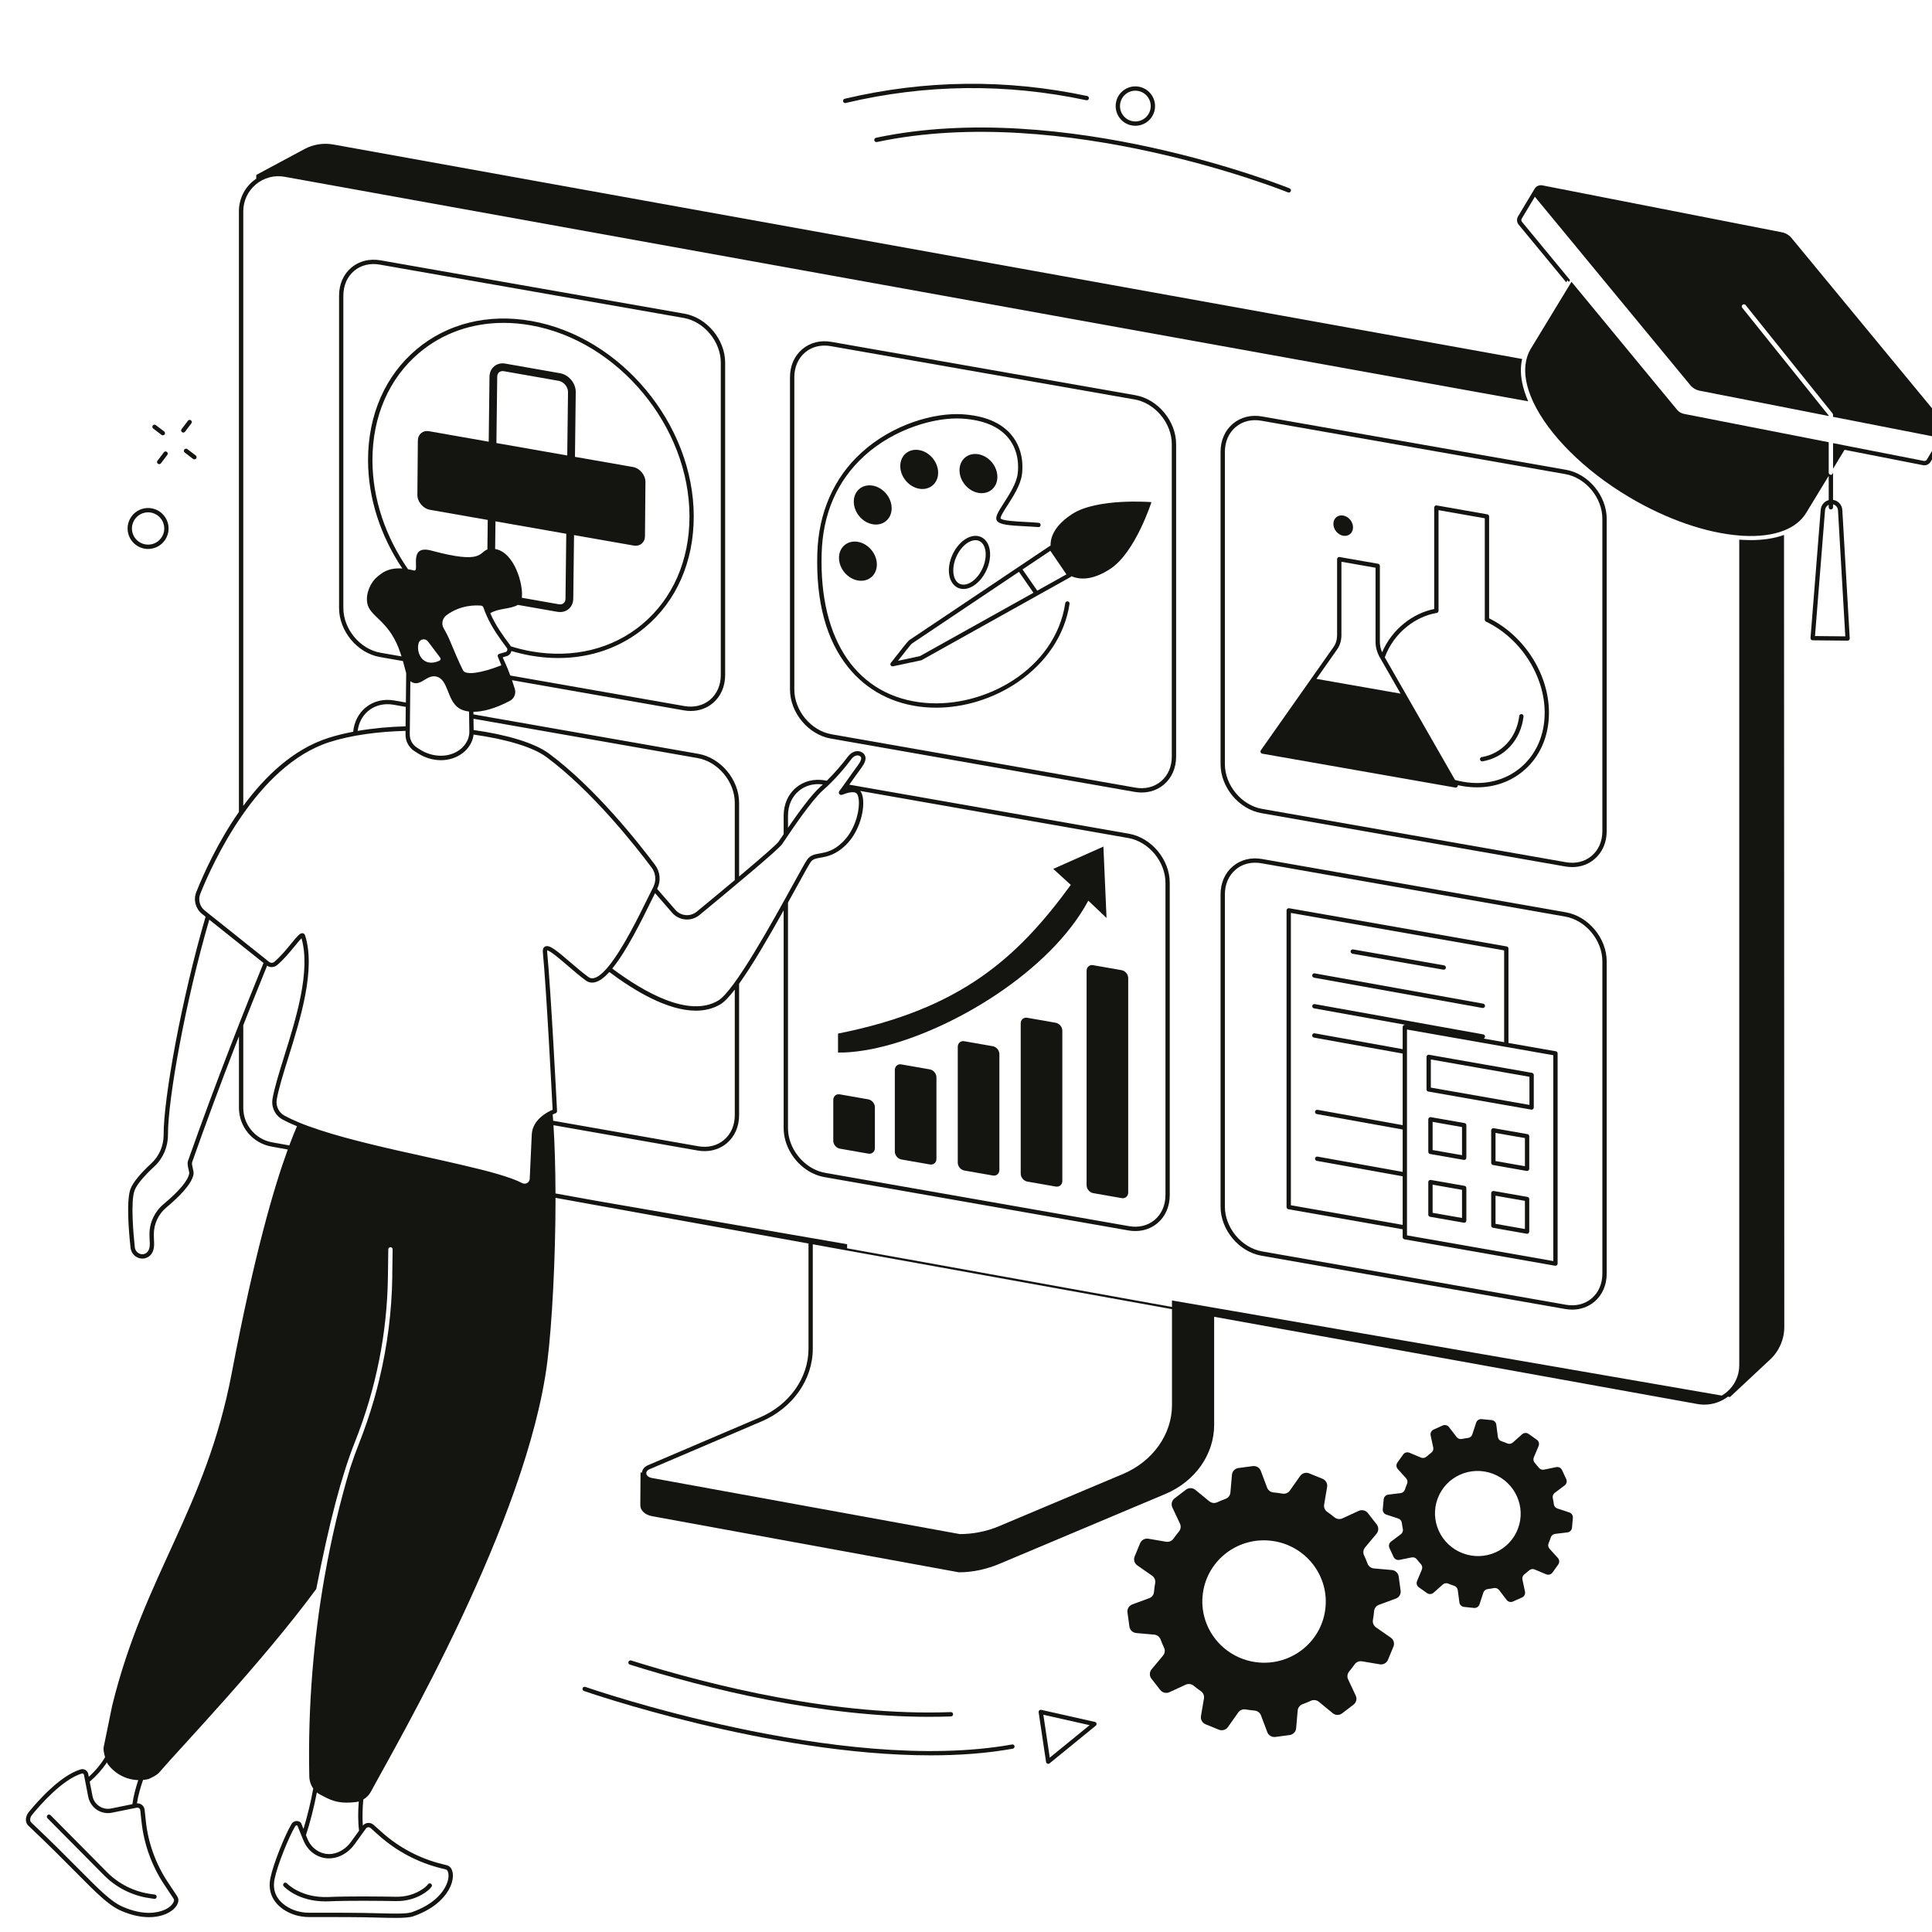 <?xml version="1.0" encoding="UTF-8"?>
<svg id="Camada_1" data-name="Camada 1" xmlns="http://www.w3.org/2000/svg" viewBox="0 0 500 500">
  <defs>
    <style>
      .cls-1 {
        fill: #141411;
        stroke-width: 0px;
      }
    </style>
  </defs>
  <path class="cls-1" d="M379.03,306.9l-8.73-1.53c-.17-.03-.33.02-.46.12-.05.04-.09.09-.12.14-.05.09-.08.19-.08.29v8.43c0,.27.2.5.46.55l8.73,1.53s.07.01.1.01c.13,0,.26-.05.36-.13.13-.11.2-.27.2-.43v-8.42s0-.05-.01-.07c-.02-.25-.2-.44-.45-.49ZM378.37,315.21l-7.61-1.33v-7.29l7.61,1.34v7.28Z"/>
  <path class="cls-1" d="M47.7,116.34c-.19.25-.14.6.11.78l2.16,1.65c.1.08.22.11.34.11.17,0,.34-.08.45-.22.19-.25.14-.6-.11-.78l-2.16-1.65c-.25-.19-.6-.14-.78.11Z"/>
  <path class="cls-1" d="M406.13,391.41l-3.07-1.01c-.5-.16-.86-.6-.93-1.11-.06-.53-.16-1.06-.27-1.59-.11-.51.09-1.03.5-1.34l2.57-1.94c.5-.38.67-1.05.41-1.63l-1.08-2.33c-.27-.58-.89-.9-1.52-.77l-3.15.65c-.51.1-1.04-.09-1.35-.51-.33-.42-.68-.84-1.04-1.24-.36-.39-.45-.94-.25-1.42l1.24-2.95c.24-.58.05-1.26-.47-1.62l-2.11-1.5c-.51-.37-1.22-.33-1.69.09l-2.4,2.13c-.38.34-.94.44-1.42.24-.5-.22-1.02-.41-1.53-.58-.5-.16-.85-.6-.92-1.11l-.41-3.18c-.08-.62-.59-1.11-1.22-1.17l-2.57-.25c-.64-.06-1.22.32-1.42.91l-1,3.05c-.16.49-.59.85-1.1.91-.54.07-1.08.15-1.62.26-.5.11-1.03-.09-1.34-.51l-1.97-2.55c-.38-.51-1.07-.68-1.64-.42l-2.35,1.06c-.57.26-.89.88-.76,1.5l.67,3.13c.11.51-.08,1.03-.5,1.35-.43.32-.84.66-1.24,1.02-.39.35-.95.44-1.43.24l-2.98-1.25c-.59-.25-1.26-.06-1.63.45l-1.49,2.09c-.37.51-.33,1.21.1,1.68l2.15,2.39c.35.39.45.94.25,1.42-.21.5-.4,1.01-.57,1.52-.16.49-.6.84-1.11.9l-3.2.39c-.63.08-1.11.58-1.17,1.21l-.24,2.55c-.06.63.33,1.22.93,1.41l3.07,1.01c.5.17.86.59.93,1.11.07.53.16,1.07.27,1.6.11.51-.09,1.03-.5,1.34l-2.57,1.93c-.5.38-.67,1.06-.41,1.63l1.08,2.34c.27.57.9.89,1.52.76l3.15-.64c.51-.11,1.04.09,1.36.5.32.43.67.84,1.04,1.24.35.39.44.95.24,1.42l-1.24,2.96c-.24.58-.05,1.25.47,1.62l2.11,1.49c.52.37,1.22.33,1.69-.09l2.4-2.13c.38-.34.94-.44,1.42-.23.51.21,1.02.4,1.54.57.49.17.84.6.91,1.11l.42,3.18c.08.62.58,1.11,1.22,1.17l2.57.26c.63.06,1.22-.32,1.41-.92l1-3.05c.16-.49.6-.84,1.11-.91.54-.06,1.07-.15,1.6-.26.51-.1,1.04.09,1.36.51l1.96,2.56c.38.5,1.07.67,1.64.41l2.35-1.05c.58-.26.89-.89.76-1.51l-.67-3.13c-.11-.51.09-1.03.5-1.34.43-.33.84-.67,1.25-1.03.39-.35.94-.44,1.43-.23l2.97,1.25c.59.24,1.27.05,1.63-.46l1.5-2.09c.36-.51.32-1.21-.1-1.68l-2.16-2.39c-.35-.39-.45-.94-.25-1.41.21-.51.4-1.01.57-1.53.16-.49.6-.83,1.11-.9l3.2-.39c.63-.08,1.12-.58,1.18-1.21l.23-2.55c.06-.63-.32-1.21-.93-1.41ZM392.84,395.63c-2.15,5.68-8.54,8.53-14.27,6.36-5.74-2.17-8.64-8.54-6.49-14.22,2.15-5.69,8.54-8.53,14.28-6.36,5.73,2.17,8.64,8.53,6.48,14.22Z"/>
  <path class="cls-1" d="M379.03,290.65l-8.73-1.53c-.17-.03-.33.02-.46.12-.13.11-.2.27-.2.43v8.43c0,.27.2.5.46.55l8.73,1.53s.07.01.1.01c.13,0,.26-.05.36-.13.13-.11.2-.27.2-.43v-8.42c0-.28-.19-.51-.46-.56ZM378.37,293.95v5.01l-7.61-1.33v-7.29l7.61,1.34v2.27Z"/>
  <path class="cls-1" d="M453.07,139.78c-.6,0-1.21-.02-1.83-.05-.19-.01-.37-.02-.56-.03-.19-.01-.37-.02-.56-.04v213.66c0,2.69-1.18,5.23-3.25,6.96-.4.34-.83.64-1.28.89h-.01l-131.37-22.73-9.78-1.69-.56-.1-.56-.1v1.69l-84.08-15.18v-1.06l-8.88-1.54-.56-.09-.56-.1-54.55-9.44-.55-.1-.3-.05-10.07-1.82c-.02-6.21-.18-12.26-.52-17.66,0,0,0,0,0,0l37.3,6.55c.61.11,1.22.16,1.81.16,2.15,0,4.14-.7,5.73-2.03,2.06-1.73,3.2-4.32,3.2-7.28v-34.01c3.34-4.67,7.45-11.69,11.53-18.99v56.35c0,4.47,2.65,8.78,6.42,11.1.18.11.37.22.56.32.18.1.37.19.56.28.95.46,1.96.8,3,.98l5.88,1.03,72.77,12.77c.61.11,1.22.16,1.81.16,2.15,0,4.14-.69,5.73-2.03,2.06-1.73,3.19-4.31,3.19-7.27v-80.83c0-5.98-4.73-11.66-10.54-12.69l-72.39-12.7c.13-.18.25-.35.38-.54.9-1.26,1.82-2.57,2.78-3.87.82-1.12,1.15-2.02,1.01-2.76-.09-.48-.37-.87-.84-1.16-1.15-.73-2.67-.3-3.68,1.05-1.28,1.69-3.18,4.01-5.47,6.26l-.43-.08c-2.84-.5-5.52.17-7.54,1.87-2.07,1.73-3.2,4.32-3.2,7.28v4.75s0,0,0,0c-.28.42-.54.8-.75,1.11-.26.38-.46.68-.6.89-.43.62-4.08,3.83-10.18,8.96v-19.06c0-5.97-4.73-11.66-10.55-12.68l-58.21-10.21v.94s0-1.61,0-1.61c2.32,0,5.46-.73,9.43-2.83,1.12-.6,1.66-1.9,1.28-3.11-.22-.68-.46-1.45-.73-2.24l44.44,7.8c.61.11,1.22.17,1.81.17,2.15,0,4.14-.7,5.73-2.03,2.06-1.74,3.19-4.32,3.19-7.28v-80.83c0-5.97-4.73-11.66-10.54-12.68l-78.64-13.81c-2.84-.49-5.52.17-7.55,1.87-2.06,1.73-3.19,4.32-3.19,7.28v80.83c0,5.97,4.73,11.66,10.54,12.68l5.99,1.05c.34,1.22.58,2.27.84,3.12l-.08,7.61-2.94-.52c-2.84-.5-5.52.16-7.54,1.87-1.81,1.52-2.91,3.7-3.15,6.21,0,0,0,0,0,0-2.27.43-4.46.97-6.48,1.62-9.06,2.91-16.37,9.95-21.97,17.57,0,0,0,0,0,0V54.68c0-2.69,1.19-5.23,3.26-6.96,2.06-1.73,4.77-2.45,7.43-1.97l321.85,58.11c-.09-.2-.18-.41-.26-.61-.08-.2-.16-.41-.24-.61-.34-.88-.62-1.77-.84-2.64-.66-2.6-.73-4.98-.23-7.1L86.28,37.4c-2.55-.46-5.18-.05-7.47,1.17l-12.48,6.7-.02.97c-.28.19-.56.4-.82.62-2.33,1.94-3.66,4.79-3.66,7.82v155.45s0,0,0,0c-5.42,7.78-9.1,15.91-11.04,20.76-.79,1.98-.18,4.28,1.48,5.61l.94.75c-6.17,20.98-10.91,47.12-10.86,56.44.01,2.81-1.14,5.49-3.16,7.36-2.95,2.73-4.76,4.96-5.4,6.61-1.12,2.93-.49,10.82,0,15.25.12,1.09.77,2.03,1.76,2.51.41.2.86.3,1.3.3.52,0,1.05-.14,1.51-.43,1.1-.68,1.61-1.94,1.52-3.74-.03-.76-.07-1.49-.07-2.16.01-2.67,1.2-5.19,3.26-6.91,2.98-2.49,6.62-6,7.02-8.62.06-.4-.05-.9-.19-1.47-.13-.57-.29-1.27-.18-1.6,7.37-20.93,15.17-40.5,19.41-50.87.8.53,1.86.47,2.6-.16,1.75-1.49,3.32-3.4,4.58-4.94.62-.76,1.3-1.6,1.72-1.99,2.43,8.45-1.4,20.73-4.5,30.62-1.34,4.32-2.5,8.04-3,10.92-.37,2.14.66,4.29,2.56,5.33,1.11.61,2.38,1.2,3.76,1.77-.58,1.36-1.25,2.99-1.98,4.96,0,0,0,0,0,0l-4.45-.8c-4.32-.78-7.46-4.54-7.46-8.93v-21.36c-.37.94-.74,1.89-1.12,2.86v18.49c0,4.93,3.53,9.15,8.38,10.03l4.26.77c-3.52,9.63-8.57,26.71-14.51,57.88-6.74,35.39-22.63,52.17-30.94,86.06l-2.19,10.68c-.14.71.09,1.75.36,2.63-1.01,1.75-2.48,3.52-4.22,5.09l-.14-.72c-.09-.43-.35-.81-.73-1.04-.38-.23-.84-.28-1.27-.15-5.29,1.62-11.15,8.29-13.43,11.09-.8.98-1.05,2.54-.08,3.46,5.12,4.83,9.02,8.77,12.16,11.93,5.54,5.59,8.59,8.67,11.77,10.07,2.91,1.28,5.35,1.69,7.29,1.69s3.34-.4,4.25-.77c1.55-.64,2.73-1.65,3.16-2.72l.08-.2c.22-.56.16-1.2-.18-1.71l-2.44-3.68c-3.12-4.7-5.09-10.16-5.68-15.79l-.31-2.9c-.05-.53-.33-1.02-.76-1.33-.35-.26-.79-.39-1.23-.35.31-2.08.94-4.22,1.58-6.06.48-.04.95-.12,1.42-.23,0,0,2.05-.86,2.77-1.71,4.99-5.88,26.54-28.33,40.63-47.47,3.47-17.67,6.53-29.27,9.99-38,5.48-13.8,8.36-28.17,8.56-42.7l.1-7.22c0-.3.28-.55.56-.55.31.01.56.26.56.57l-.09,6.27v.94c-.14,8.9-1.26,17.74-3.36,26.43-.01.05-.02.1-.03.15-.42,1.77-.89,3.54-1.4,5.3,0,.03-.02.07-.04.12-1.09,3.73-2.36,7.43-3.81,11.1-.77,1.93-1.51,4-2.25,6.25-2.55,8.5-4.86,18.04-6.68,28.42-2.71,15.46-4.3,32.79-3.91,51.34.02,1.17.38,2.29,1.03,3.2-.6,3.39-1.59,7.4-2.53,10.46l-.61-1.48c-.03-.09-.1-.18-.18-.24-.37-.27-.83-.38-1.27-.29-.44.09-.81.35-1.04.74-1.74,2.95-4.7,10.25-5.46,13.97-.68,3.36.49,6.17,3.39,8.15,1.87,1.27,4.15,1.95,6.59,1.96,2.27,0,6.18.01,9.98.01,2.96,0,5.57.07,7.87.13,1.77.05,3.3.08,4.61.08,2.08,0,3.59-.09,4.54-.42,6.22-2.16,8.62-5.63,9.51-7.51.75-1.59.94-3.21.53-4.33l-.08-.21c-.22-.59-.71-1.03-1.32-1.17l-1.12-.28c-5.74-1.4-11.12-4.22-15.55-8.16l-2.27-2.02c-.41-.36-.95-.53-1.49-.47-.5.05-.96.3-1.27.68-.16-2.13-.08-4.5.12-6.75.83-.48,1.52-1.19,1.99-2.06,6.31-11.82,40.51-70.03,45.66-111.4,1.18-9.51,2.1-26.33,2.1-42.28v.03l65.47,11.82v27.22c0,7.55-4.94,14.54-12.6,17.8l-28.98,12.37c-.89.39-1.45,1.08-1.51,1.87-.23.03-.36.02-.38-.02l-.06,8.39c-.01,1.56,1.3,2.62,3.12,2.95l79.33,14.51c3.62,0,7.2-.81,10.49-2.19l42.96-18.09c7.73-3.26,12.61-10.25,12.61-17.88v-27.97l125.02,22.57c.61.11,1.22.17,1.83.17,2.19,0,4.34-.72,6.12-2.07l.53.09,10.4-9.71c2.33-2.18,3.65-5.23,3.65-8.42l-.07-204.97c-2.47.9-5.38,1.34-8.62,1.34ZM36.31,468.51l.31,2.9c.61,5.8,2.64,11.44,5.86,16.29l2.44,3.68c.13.2.16.45.07.67l-.08.2c-.24.61-1.04,1.49-2.55,2.1-1.66.68-5.26,1.47-10.66-.91-2.98-1.31-5.98-4.34-11.43-9.83-3.14-3.17-7.05-7.11-12.19-11.96-.47-.44-.28-1.36.19-1.94,2.21-2.71,7.9-9.19,12.89-10.72.05-.01.09-.02.14-.02.08,0,.16.02.23.06.1.07.17.17.2.29l.26,1.35.12.63.12.61.6,3.09c.08.39.19.77.36,1.12.15.37.36.72.61,1.04h.01c.34.48.76.87,1.25,1.2.59.39,1.23.66,1.9.78h0c.39.08.8.11,1.2.09.26-.01.52-.05.79-.1l5.18-1.05.57-.11.57-.12.12-.02c.21-.04.43.01.6.13.18.13.29.33.31.55ZM34.26,466.92l-5.52,1.12c-1.07.21-2.15,0-3.06-.61-.92-.61-1.54-1.55-1.75-2.65l-.71-3.68c1.77-1.52,3.31-3.26,4.45-5.01.08.2.13.32.13.32,1.89,2.65,4.86,4.2,7.99,4.28-.64,1.91-1.25,4.1-1.53,6.23ZM95.28,472.89c.23-.02.45.05.63.2l2.26,2.02c4.58,4.05,10.12,6.96,16.04,8.41l1.11.27c.25.06.45.24.54.48l.08.21c.24.66.24,1.91-.5,3.47-.8,1.71-3.03,4.89-8.85,6.92-1.36.47-4.47.39-8.76.28-2.31-.06-4.93-.12-7.9-.13-3.8,0-7.71-.01-9.98-.01-2.21-.01-4.28-.62-5.96-1.77-2.54-1.72-3.52-4.08-2.92-6.99.72-3.56,3.66-10.81,5.33-13.63.08-.14.2-.19.29-.21.03-.01.06-.01.09-.01.06,0,.12.01.18.04l1.03,2.53.32.79.26.63s.03.08.06.12c1.3,3.06,4.37,4.84,7.51,4.36.2-.03.4-.07.6-.11,1.95-.45,3.73-1.68,5.02-3.46l1.44-1.99.44-.61.44-.61.62-.86c.14-.19.35-.31.58-.34ZM92.93,473.77l-2.08,2.88c-1.13,1.56-2.68,2.63-4.36,3.02-.18.04-.35.07-.52.1-2.63.4-5.3-1.2-6.36-3.8l-.43-1.04c1-2.99,2.11-7.29,2.82-11.05.27.22.57.41.89.58,2.48,1.27,4.28,2.47,9.12,1.92.29-.03.57-.09.84-.17-.2,2.55-.24,5.23.08,7.56ZM71.62,284.56c.49-2.81,1.64-6.5,2.97-10.77,3.19-10.21,7.16-22.91,4.37-31.7-.14-.44-.46-.54-.6-.57-.05,0-.1,0-.15,0-.62,0-1.25.73-2.78,2.6-1.23,1.5-2.76,3.38-4.43,4.8-.39.33-.94.34-1.33.03l-.12-.09-.45-.36-.46-.37-14.13-11.27-.48-.38-.47-.38-.59-.47c-1.28-1.02-1.75-2.79-1.14-4.31,3.07-7.68,14.54-33.19,33.43-39.26,5.66-1.81,12.6-2.73,19.69-2.91v.92c-.03,1.76.85,3.39,2.33,4.34l.79.5c1.9,1.22,4.01,1.83,6.05,1.83s4.08-.64,5.68-1.9c.1-.07,2.44-1.77,2.76-4.73,8.29,1.15,15.32,3.2,18.83,5.8,11.79,8.72,22.98,22.91,27.24,28.61,1.01,1.34,1.23,3.07.63,4.61-.06.15-.12.29-.19.43-.02.04-.04.08-.06.13-.09.17-.18.36-.28.55-.31.62-.64,1.3-1,2.02-2.48,5.04-6.52,13.25-10.17,17.74-.12.16-.25.31-.37.45-.13.15-.26.3-.39.44-1.08,1.2-2.12,2-3.05,2.23-.56.14-1.05.05-1.49-.28-1.49-1.09-3.09-2.46-4.63-3.78-3.68-3.16-5.5-4.66-6.58-4.09-.45.23-.64.74-.56,1.51.87,8.78,2.34,37.01,2.53,40.73-.02.01-.05.02-.07.03-1.35.58-5.13,2.53-5.33,6.37l-.53,11.51c-.05.46-.3.84-.7,1.06-.39.21-.84.21-1.24.01-3.03-1.58-8.69-3.1-15.65-4.71-2.86-.67-5.95-1.36-9.16-2.07-2.26-.5-4.57-1.01-6.88-1.53-9.65-2.19-19.41-4.61-26.17-7.42-1.35-.56-2.58-1.14-3.67-1.73-1.48-.82-2.29-2.49-2-4.16ZM48.66,300.42c-.23.63-.04,1.44.14,2.22.09.39.2.86.17,1.05-.27,1.77-2.62,4.59-6.63,7.93-2.31,1.93-3.65,4.76-3.66,7.77,0,.69.04,1.44.08,2.22.06,1.36-.27,2.28-1.01,2.73-.52.33-1.15.35-1.72.07-.64-.31-1.06-.91-1.14-1.61-.37-3.5-1.13-11.92-.05-14.74.56-1.47,2.33-3.61,5.11-6.19,2.25-2.08,3.53-5.06,3.52-8.19-.05-9.17,4.6-34.86,10.69-55.67l14.04,11.2c-4.2,10.3-12.09,30.06-19.54,51.21ZM132.38,167.85s0,.02,0,.03c0-.01,0-.02,0-.03ZM132.19,167.27c-.04-.08-.07-.16-.12-.23l-.46-.62c-1.37-1.86-3.35-4.51-4.73-7.72,2.03-1.3,5.44-1.07,7.12-2.16l10.26,1.8c.24.04.47.06.7.06.82,0,1.57-.26,2.18-.76.77-.64,1.2-1.59,1.22-2.68l.2-16.48,15.44,2.71c1.62.29,2.9-.78,2.92-2.42l.12-14.03c.02-1.79-1.46-3.57-3.23-3.88l-15.01-2.63.2-16.75c.03-2.3-1.79-4.49-4.06-4.89l-14.17-2.49c-1.08-.19-2.1.06-2.87.7-.77.64-1.2,1.59-1.22,2.68l-.2,16.83-15.42-2.71c-1.62-.29-2.9.78-2.92,2.42l-.12,14.03c-.02,1.79,1.46,3.57,3.23,3.88l14.98,2.63-.09,7.63c-2.25.82-1.2,3.89-14.47.31-6.27-1.69-2.88,5.54-4.52,5.14-.55-.14-1.06-.24-1.55-.32,0,0,0,0,0,0-5.75-8.28-9.21-18.16-9.21-28.24,0-11.35,4.32-21.23,12.16-27.82,6.03-5.06,13.59-7.7,21.79-7.7,2.28,0,4.62.21,6.98.62,22.67,3.98,41.12,26.18,41.12,49.49,0,11.35-4.32,21.23-12.16,27.82-7.71,6.47-17.92,8.98-28.77,7.08-1.8-.32-3.57-.76-5.31-1.3ZM146.55,138.13l-.2,16.81c0,.49-.18.91-.49,1.17-.31.26-.76.36-1.25.27l-9.56-1.68h0c.44-3.53-1.98-11.82-6.91-12.62h0l.09-7.16,18.33,3.22ZM128.47,114.66l.21-17.15h0c0-.49.18-.91.49-1.17.24-.2.55-.3.91-.3.11,0,.23.01.34.03l14.17,2.49c1.3.23,2.42,1.58,2.41,2.89l-.2,16.43-18.33-3.22ZM134.98,155.08s0,.02,0,.02c0,0,0-.02,0-.02ZM134.88,155.46c-.05.13-.11.26-.18.37.07-.11.13-.24.18-.37ZM134.62,155.96c-.05.06-.09.12-.15.18.05-.06.1-.12.15-.18ZM134.33,156.28s-.09.08-.14.11c.05-.04.1-.07.14-.11ZM129.2,169.22c-.16.04-.28.15-.35.29-.07.15-.07.31,0,.46l.86,2.11s.01.06,0,.08c-.01.02-.02.04-.05.05-5.22,2.05-9.16,2.57-9.82,1.29-1-1.94-2.53-5.56-3.35-7.56-.47-1.13-1.03-2.25-1.65-3.3-.68-1.16-.36-2.64.73-3.44,3.62-2.66,7.48-2.6,8.96-2.46.27.02.49.21.58.46.26.79.56,1.55.9,2.28h0c1.43,3.18,3.36,5.77,4.72,7.61l.45.61c.17.24.17.56,0,.81-.06.08-.16.15-.27.21l-1.33.39-.37.11ZM113.92,170.2c.21.27.1.66-.21.8-4.27,1.92-6.12-2.06-5.36-4.59.31-1.06,1.73-1.29,2.4-.41l3.17,4.2ZM126.71,142.04s0,0,.01,0c0,0,0,0-.01,0ZM106.96,176.71c2.14.69,3.6-2.18,5.99-1.61,3.1.75,2.69,6.05,5.76,8.14.63.43,1.52.77,2.68.91l.07,4.63v.57s0,.12,0,.12c0,.16,0,.33-.03.48-.24,2.47-2.27,3.95-2.32,3.98-2.76,2.19-7.06,2.21-10.45.03l-.78-.5c-1.16-.75-1.84-2.01-1.83-3.39v-.96s.02-.57.02-.57v-.59l.13-11.67c.21.19.46.34.75.43ZM202.99,217.61c1.93-2.88,7.06-10.51,10.01-13.11,3.14-2.76,5.72-5.89,7.34-8.04.66-.88,1.54-1.19,2.19-.78.26.17.32.32.34.43.04.23,0,.78-.81,1.89-.97,1.31-1.89,2.62-2.79,3.89-.52.73-1.02,1.43-1.49,2.09-.09.13-.19.25-.27.36-.31.38-.6.75-.3,1.14.29.4.78.2.94.14,1.72-.68,3-.79,3.52-.29.38.35.61,1.27.62,2.45.02,2.88-1.27,7.27-4.16,10.1-2.4,2.36-4.38,2.71-5.97,2.99-1.23.21-2.39.42-3.22,1.53-.44.59-1.69,2.86-3.59,6.31-5.33,9.69-15.26,27.73-19.48,30.24-7.53,4.48-19.12-2.09-27.42-8.29,3.67-4.48,7.49-12.22,10.29-17.92.28-.56.54-1.1.79-1.6l4.4,5.06c1.84,2.11,4.97,2.37,7.12.59,9.23-7.61,20.42-16.96,21.33-18.29.15-.21.35-.51.61-.89ZM222.6,204.69l69.4,12.19c5.3.93,9.62,6.12,9.62,11.58v80.83c0,2.62-1,4.9-2.8,6.42-1.77,1.48-4.13,2.06-6.63,1.62l-72.96-12.8-5.68-1c-1.12-.2-2.2-.59-3.2-1.13-.19-.1-.38-.21-.56-.32-.19-.12-.38-.24-.56-.37-3.14-2.18-5.3-5.91-5.3-9.76v-58.36s0,0,0,0c.81-1.45,1.61-2.91,2.4-4.35,1.74-3.16,3.11-5.66,3.51-6.18.56-.76,1.34-.89,2.52-1.1,1.65-.29,3.91-.69,6.56-3.29,3.13-3.08,4.51-7.7,4.49-10.9,0-1.08-.19-2.52-.97-3.27-.17-.16-.37-.29-.59-.39.22.1.42.22.59.39.06.06.11.12.16.18ZM221.13,203.93s.06.02.09.02c-.03,0-.06-.02-.09-.02ZM219.23,204.1s0,0,0,0c-.07.02-.12.02-.19.04.17-.24.35-.49.52-.73-.16.22-.32.45-.47.67l.15.03ZM213.98,202.05c-.33.33-.67.65-1.02.97.35-.32.69-.65,1.02-.97ZM203.93,211.12c0-2.63.99-4.91,2.8-6.42,1.38-1.16,3.12-1.77,5.01-1.77.4,0,.81.04,1.22.09-.23.21-.46.43-.7.64-2.33,2.05-5.9,7.03-8.33,10.57,0,0,0,0,0,0v-3.1ZM203.35,215.08s-.02.02-.02.04c0-.01.02-.02.02-.04ZM190.16,227.76c.38-.32.75-.63,1.11-.93-.36.31-.73.62-1.11.93ZM180.54,196.19c5.3.93,9.62,6.13,9.62,11.58v20c-2.83,2.37-6.11,5.1-9.82,8.15-1.68,1.39-4.13,1.19-5.56-.46l-4.71-5.41c1.02-2.02.81-4.4-.54-6.21-4.29-5.73-15.57-20.03-27.48-28.84-3.71-2.74-10.96-4.89-19.47-6.07l-.04-2.92,58,10.18ZM103.92,169.88l-5.44-.95c-5.31-.93-9.62-6.13-9.62-11.58v-80.83c0-2.63.99-4.91,2.79-6.42,1.78-1.49,4.13-2.06,6.63-1.62l78.65,13.8c5.3.93,9.61,6.13,9.61,11.58v80.83c0,2.62-.99,4.9-2.79,6.42-1.77,1.48-4.13,2.06-6.63,1.62l-45.06-7.91s0,0,0,0c-.23-.63-.46-1.25-.72-1.87-.36-.86-.71-1.66-1.06-2.39v-.03s-.18-.42-.18-.42l1.14-.34s.05-.01.07-.02c.31-.14.57-.35.75-.6.15-.21.24-.43.29-.67,1.63.48,3.27.88,4.95,1.18,2.43.43,4.83.64,7.18.64,8.46,0,16.27-2.74,22.5-7.97,8.1-6.8,12.56-16.98,12.56-28.67,0-23.82-18.86-46.52-42.05-50.59-11.17-1.96-21.72.64-29.68,7.33-8.1,6.8-12.56,16.98-12.56,28.67,0,9.98,3.32,19.76,8.87,28.06-3.8-.27-5.4,1.27-6.49,2.15-1.56,1.25-3.05,4.16-2.59,6.8.61,3.47,5.29,4.36,8.13,11.66.48,1.23.82,2.33,1.09,3.33-.11-.38-.22-.78-.35-1.2ZM104.87,147.21c-.22-.03-.43-.05-.64-.07.21.02.42.04.64.07ZM95.27,184.01c1.77-1.48,4.12-2.06,6.62-1.62l3.12.55-.05,5.03c-4.25.12-8.46.51-12.4,1.19.27-2.08,1.2-3.88,2.71-5.15ZM143.79,288.1c.23-.08.39-.31.37-.56,0-.31-1.62-31.8-2.56-41.18-.02-.21,0-.34.01-.4.76.05,3.37,2.29,5.29,3.94,1.56,1.34,3.17,2.72,4.69,3.84.72.52,1.54.68,2.42.46,1.17-.29,2.41-1.24,3.69-2.64,6.51,4.89,15.08,10,22.39,10,2.27,0,4.42-.5,6.36-1.65,1.01-.6,2.27-1.94,3.71-3.81v32.5c0,2.63-1,4.91-2.8,6.42-1.77,1.49-4.13,2.07-6.63,1.63l-37.57-6.6c-.04-.55-.08-1.1-.12-1.63.44-.21.74-.32.75-.32ZM303.31,363.63c0,7.59-4.99,14.6-12.71,17.85l-32.11,13.52c-3.13,1.32-6.62,2.02-10.09,2.02l-79.59-14.5c-1.06-.16-1.5-.73-1.55-1.17-.03-.2.02-.4.15-.58.13-.21.37-.4.68-.53l28.98-12.37c8.07-3.44,13.28-10.83,13.28-18.83v-27.02l8.88,1.61,84.08,15.18v24.82Z"/>
  <path class="cls-1" d="M340.05,253.02l43.61,7.84s.07,0,.1,0c.27,0,.5-.19.55-.46.05-.3-.15-.6-.45-.65l-43.61-7.84c-.31-.06-.6.15-.65.45-.05.3.15.6.45.65Z"/>
  <path class="cls-1" d="M395.3,309.76l-4.91-.86-1.12-.2-2.7-.47c-.16-.03-.33.02-.45.12-.13.11-.2.26-.2.43v8.42c0,.27.19.51.46.55l2.89.51,1.12.2,4.72.83h.1c.13,0,.25-.04.36-.13.12-.1.2-.26.2-.43v-8.42c0-.27-.2-.5-.47-.55ZM394.65,318.07l-4.26-.75-1.12-.2-2.23-.39v-7.28l2.23.39,1.12.2,4.26.74v7.29Z"/>
  <path class="cls-1" d="M395.3,293.51l-4.91-.86-1.12-.2-2.7-.47c-.16-.03-.33.02-.45.12-.13.11-.2.26-.2.43v8.42c0,.27.19.51.46.55l2.89.51,1.12.2,4.72.83h.1c.13,0,.25-.04.36-.13.12-.1.2-.26.2-.43v-8.42c0-.27-.2-.5-.47-.55ZM394.65,301.82l-4.26-.75-1.12-.2-2.23-.39v-7.28l2.23.39,1.12.2,4.26.74v7.29Z"/>
  <path class="cls-1" d="M41.8,112.55c.1.08.22.11.34.11.17,0,.34-.08.45-.22.19-.25.14-.6-.11-.78l-2.16-1.65c-.25-.19-.6-.14-.78.11-.19.25-.14.6.11.78l2.16,1.65Z"/>
  <path class="cls-1" d="M389.27,276.38l-5.06-.88-14.38-2.53c-.16-.03-.33.02-.45.12-.13.11-.2.26-.2.43v8.42c0,.27.19.51.46.55l19.63,3.45,1.12.19,5.9,1.04s.06.01.09.01c.13,0,.26-.05.36-.13.13-.11.2-.26.2-.43v-8.42c0-.27-.19-.51-.46-.55l-6.09-1.07-1.12-.2ZM395.82,285.95l-5.43-.95-1.12-.2-18.97-3.33v-7.28l18.97,3.33,1.12.2,5.43.95v7.28Z"/>
  <path class="cls-1" d="M215.19,88.48c-2.83-.5-5.51.16-7.54,1.87-2.06,1.73-3.2,4.31-3.2,7.27v80.83c0,5.98,4.73,11.67,10.55,12.69l78.64,13.8c.62.11,1.22.16,1.82.16,2.15,0,4.13-.7,5.72-2.03,2.06-1.73,3.2-4.31,3.2-7.27v-80.84c0-5.97-4.73-11.66-10.55-12.68l-78.64-13.8ZM303.26,114.96v80.84c0,2.62-.99,4.9-2.8,6.41-1.77,1.49-4.12,2.07-6.63,1.63l-78.64-13.81c-5.3-.93-9.62-6.12-9.62-11.58v-80.83c0-2.62,1-4.9,2.8-6.42,1.38-1.16,3.12-1.76,5.01-1.76.53,0,1.07.04,1.62.14l78.64,13.8c5.31.94,9.62,6.13,9.62,11.58Z"/>
  <path class="cls-1" d="M361.98,407.99c-.12-.89-.86-1.59-1.77-1.67l-4.63-.41c-.75-.07-1.4-.55-1.66-1.25-.27-.72-.57-1.44-.9-2.14-.32-.67-.22-1.47.26-2.04l2.96-3.55c.59-.7.6-1.71.04-2.42l-2.28-2.93c-.56-.71-1.54-.95-2.37-.57l-4.21,1.94c-.68.31-1.48.21-2.06-.27-.6-.49-1.22-.95-1.87-1.4-.61-.43-.93-1.17-.8-1.91l.77-4.54c.15-.89-.34-1.77-1.19-2.12l-3.44-1.4c-.85-.35-1.82-.07-2.35.67l-2.66,3.77c-.43.61-1.17.93-1.91.8-.78-.13-1.56-.24-2.35-.31-.74-.06-1.38-.56-1.64-1.25l-1.62-4.32c-.32-.85-1.19-1.36-2.1-1.24l-3.68.49c-.91.12-1.61.84-1.69,1.74l-.4,4.6c-.06.74-.55,1.38-1.25,1.64-.73.27-1.46.57-2.17.89-.68.32-1.48.21-2.06-.27l-3.59-2.94c-.7-.58-1.71-.6-2.44-.05l-2.94,2.25c-.72.56-.96,1.53-.57,2.36l1.96,4.17c.32.68.22,1.47-.26,2.05-.49.59-.96,1.2-1.41,1.84-.43.61-1.18.92-1.92.8l-4.59-.78c-.9-.15-1.79.34-2.13,1.17l-1.41,3.41c-.35.84-.06,1.81.69,2.33l3.81,2.65c.61.42.93,1.16.81,1.9-.14.77-.24,1.54-.31,2.32-.06.74-.56,1.37-1.26,1.62l-4.35,1.6c-.85.32-1.38,1.18-1.25,2.08l.5,3.65c.12.9.86,1.59,1.77,1.68l4.63.41c.75.06,1.4.54,1.66,1.24.27.73.58,1.45.91,2.15.32.68.21,1.47-.27,2.04l-2.96,3.55c-.58.7-.6,1.7-.04,2.42l2.28,2.92c.56.72,1.54.96,2.37.58l4.21-1.94c.68-.31,1.48-.21,2.06.26.6.49,1.22.96,1.87,1.41.62.42.93,1.17.8,1.91l-.77,4.54c-.15.89.34,1.77,1.19,2.12l3.44,1.4c.85.35,1.82.06,2.35-.68l2.66-3.77c.43-.6,1.17-.92,1.91-.79.78.13,1.57.23,2.35.3.74.07,1.38.56,1.64,1.26l1.62,4.31c.32.85,1.19,1.37,2.1,1.25l3.68-.49c.91-.12,1.61-.85,1.69-1.75l.4-4.59c.07-.74.55-1.39,1.26-1.64.73-.27,1.45-.57,2.15-.89.68-.32,1.49-.21,2.07.26l3.59,2.95c.7.58,1.71.6,2.44.04l2.94-2.25c.72-.55.96-1.53.57-2.35l-1.96-4.17c-.32-.68-.22-1.48.26-2.05.49-.59.96-1.21,1.41-1.85.43-.61,1.18-.92,1.93-.79l4.58.77c.9.16,1.79-.33,2.13-1.17l1.41-3.41c.35-.84.06-1.8-.69-2.32l-3.81-2.65c-.61-.43-.93-1.17-.81-1.9.14-.77.24-1.55.31-2.32.06-.74.56-1.37,1.26-1.63l4.35-1.6c.86-.31,1.38-1.17,1.25-2.07l-.5-3.66ZM342.97,416.58c-1.15,8.67-9.18,14.75-17.92,13.59-8.75-1.17-14.91-9.14-13.75-17.8,1.15-8.67,9.18-14.76,17.92-13.59,8.75,1.16,14.91,9.13,13.75,17.8Z"/>
  <path class="cls-1" d="M349.99,246.82l23.55,4.13s.07,0,.1,0c.27,0,.5-.19.55-.46.05-.3-.15-.59-.45-.65l-23.55-4.13c-.31-.05-.59.15-.65.45-.05.3.15.59.45.65Z"/>
  <path class="cls-1" d="M226.7,35.67c-.3.06-.5.36-.43.66.06.3.36.49.66.43,48.33-10.29,105.82,12.79,106.39,13.03.07.03.14.04.21.04.22,0,.43-.13.52-.35.12-.29-.02-.61-.31-.73-.58-.24-58.38-23.45-107.05-13.09Z"/>
  <path class="cls-1" d="M347.62,138.65c1.4.25,2.54-.72,2.54-2.17s-1.14-2.81-2.54-3.06c-1.4-.25-2.54.72-2.54,2.17s1.14,2.81,2.54,3.06Z"/>
  <path class="cls-1" d="M292.33,32.33c.5.15,1,.22,1.5.22,2.18,0,4.2-1.41,4.87-3.6.83-2.68-.68-5.54-3.37-6.37-2.69-.83-5.55.69-6.37,3.37-.83,2.69.68,5.55,3.37,6.38ZM290.03,26.28c.64-2.1,2.87-3.28,4.97-2.63,2.1.64,3.28,2.88,2.63,4.97-.64,2.1-2.87,3.28-4.97,2.64-2.1-.65-3.28-2.88-2.63-4.98Z"/>
  <path class="cls-1" d="M218.74,26.67s.09,0,.13-.02c20.59-4.89,41.54-5.13,62.27-.71.3.07.6-.13.66-.43.06-.3-.13-.6-.43-.66-20.89-4.45-42-4.21-62.76.71-.3.07-.49.37-.42.67.06.26.29.43.54.43Z"/>
  <path class="cls-1" d="M283.35,445.63l-13.88-3.12c-.18-.04-.37.01-.5.14-.14.12-.2.31-.17.49l1.92,12.87c.03.2.16.36.35.44.06.02.13.04.2.04.13,0,.25-.05.35-.13l11.96-9.75c.17-.14.24-.36.2-.57-.05-.2-.22-.37-.43-.41ZM271.68,454.87l-1.66-11.09,11.97,2.69-10.31,8.4Z"/>
  <path class="cls-1" d="M40.75,119.23c-.19.25-.14.6.11.78.1.08.22.11.34.11.17,0,.34-.08.45-.22l1.65-2.17c.19-.25.14-.6-.11-.78-.25-.19-.6-.14-.78.11l-1.65,2.17Z"/>
  <path class="cls-1" d="M474.39,129.38v-6.99s-.01,0-.01,0l-.23.38s0,.01-.01.01c-.09.06-.19.1-.31.1s-.24-.04-.33-.11c-.14-.1-.23-.26-.23-.45v-7.87l-11.89-2.33-25.54-5c-.72-.14-1.37-.52-1.83-1.09l-5.73-6.94-21.58-26.16-.31.51-.31.51-9.92,16.32c-.52.87-.9,1.81-1.13,2.82-.48,1.97-.41,4.18.2,6.63.26,1.03.61,2.07,1.06,3.14.08.2.17.41.26.62.09.21.18.41.28.62,3.96,8.4,13.14,17.62,24.69,24.49,9.98,5.95,20.2,9.34,28.6,10,.19.02.37.04.56.05.19.01.37.02.56.03,4.03.21,7.59-.24,10.45-1.37,2.55-1,4.53-2.54,5.78-4.62l5.8-9.54v6.29c-1.12.29-1.97,1.28-2.07,2.49l-2.64,33.18c-.02.16.04.31.14.43.1.11.25.18.41.18l9.03.09h.01c.15,0,.3-.06.41-.17.1-.11.16-.26.15-.42l-1.92-33.23c-.08-1.34-1.1-2.43-2.4-2.61ZM469.72,164.61l2.6-32.59c.05-.61.43-1.13.95-1.38v.65c0,.31.25.56.56.56s.56-.25.56-.56v-.77c.7.17,1.24.78,1.28,1.54l1.89,32.63-7.84-.08Z"/>
  <path class="cls-1" d="M503.76,110.22l-40.11-48.62c-.63-.76-1.51-1.29-2.48-1.48l-62.03-12.15c-.74-.14-1.48.16-1.9.77-.04.04-.06.08-.09.12l-4.27,7.12c-.42.69-.36,1.54.15,2.16l12.3,14.91.31-.51.38.45.3-.5-.37-.46-12.05-14.6c-.32-.39-.13-.77-.06-.88l3.39-5.64s.05.07.08.11l12.34,14.95.36.45.85,1.03,26.56,32.19c.63.76,1.51,1.29,2.48,1.48l4.71.92,9.35,1.83,19.31,3.79v-.12l-.43-.54-.55-.68-3.56-4.43-1.01-1.27-1-1.24-15.83-19.73c-.19-.24-.15-.59.09-.78.24-.2.59-.16.78.08l17.7,22.06,1,1.24,1.01,1.27,2.52,3.13.27.34c.07.09.12.2.12.31.01.01.01.03.01.04v.54l6.57,1.28,1.32.26.56.11,19.09,3.74s.1.01.14.01l-3.39,5.64c-.07.11-.32.46-.81.36l-18.71-3.66-.58-.12-.59-.11-3.6-.71v6.63l2.98-4.9.59.11.58.12,19.11,3.74c.13.03.25.04.38.04.65,0,1.26-.34,1.61-.92l4.28-7.12h0s.02-.04.02-.06c.39-.68.32-1.49-.18-2.1Z"/>
  <path class="cls-1" d="M47.43,111.95c.17,0,.34-.08.45-.22l1.65-2.17c.19-.25.14-.6-.11-.78-.25-.19-.6-.14-.78.11l-1.65,2.17c-.19.25-.14.6.11.78.1.08.22.11.34.11Z"/>
  <path class="cls-1" d="M385.38,160.02v-26.36c0-.27-.2-.5-.47-.55l-13.08-2.3c-.17-.03-.33.02-.46.13-.13.1-.2.26-.2.42v26.25c-5.35,1.06-10.85,5.06-13.48,11.21-.38-.88-.58-1.81-.58-2.72v-19.64c0-.28-.2-.51-.46-.56l-9.95-1.74c-.16-.03-.33.01-.46.12-.12.11-.2.26-.2.43v19.67c0,1.15-.31,2.2-.91,3.05l-18.82,26.74c-.11.16-.13.36-.05.54.07.18.23.3.42.34l49.95,8.77h.1c.18,0,.35-.08.46-.23.08-.12.11-.26.09-.39.39.08.78.16,1.17.23,1.29.22,2.56.33,3.8.33,4.5,0,8.67-1.45,11.99-4.25,4.28-3.59,6.63-8.94,6.63-15.05,0-9.93-6.35-19.92-15.49-24.44ZM357.28,178.6l-1.14-.2-15.45-2.71,5.35-7.61c.74-1.04,1.12-2.32,1.12-3.7v-19l8.83,1.55v19.17c0,1.38.39,2.78,1.12,4.06l.04.06.76,1.33,4.56,7.96-5.19-.91ZM393.52,198.66c-3.99,3.35-9.27,4.65-14.87,3.66-.7-.12-1.4-.28-2.09-.47l-18.18-31.73c2.37-6.45,8.03-10.6,13.44-11.49.27-.05.47-.28.47-.55v-26.05l11.97,2.1v26.24c0,.22.12.42.32.51,8.93,4.26,15.18,13.95,15.18,23.58,0,5.78-2.22,10.82-6.24,14.2Z"/>
  <path class="cls-1" d="M415.81,134.27c0-5.98-4.73-11.67-10.55-12.69l-78.64-13.8c-2.83-.5-5.51.17-7.54,1.87-2.06,1.73-3.2,4.32-3.2,7.28v80.83c0,5.97,4.73,11.66,10.55,12.68l78.64,13.8c.62.11,1.22.16,1.82.16,2.15,0,4.13-.69,5.72-2.03,2.06-1.73,3.2-4.31,3.2-7.27v-80.83ZM414.69,215.1c0,2.62-.99,4.9-2.8,6.42-1.77,1.48-4.12,2.06-6.63,1.62l-78.64-13.8c-5.3-.93-9.62-6.13-9.62-11.58v-80.83c0-2.63,1-4.91,2.8-6.42,1.77-1.49,4.13-2.07,6.63-1.63l78.64,13.81c5.31.93,9.62,6.12,9.62,11.58v80.83Z"/>
  <path class="cls-1" d="M383.48,195.92c-.3.05-.51.34-.46.65.05.27.28.47.55.47.03,0,.06,0,.09,0,5.73-.98,9.91-5.53,10.63-11.61.04-.31-.18-.59-.49-.62-.31-.04-.59.18-.62.49-.67,5.57-4.48,9.75-9.71,10.64Z"/>
  <path class="cls-1" d="M216.88,267.49v4.91c2.15.03,4.49-.17,6.97-.59.56-.09,1.13-.19,1.71-.31h.02c.49-.1.99-.2,1.49-.32h.01c19.27-4.35,44.8-19.84,54.57-38.09l4.72,4.48-.81-18.47-12.98,5.77,4.54,4.14c-13.87,19-28.59,32.18-60.24,38.48Z"/>
  <path class="cls-1" d="M240.37,444.31c1.92,0,3.85-.03,5.75-.1.31-.01.55-.27.54-.58-.01-.31-.27-.56-.58-.54-29.64,1.09-61.36-6.66-82.75-13.36-.29-.09-.61.07-.7.37-.09.3.07.61.37.7,20.1,6.29,49.29,13.51,77.37,13.51Z"/>
  <path class="cls-1" d="M276.33,155.63c-.31-.04-.59.16-.64.47-2.59,17.15-20.86,27.18-36.3,25.8-17.4-1.55-27.4-15.98-26.75-38.6.29-10.37,4-18.87,11.01-25.28,7.92-7.24,18.65-10.1,25.28-9.69,5.54.34,9.59,2.03,12.03,5.02,2.87,3.53,2.63,7.73,2.4,9.37-.35,2.46-2.13,5.21-3.55,7.43-1.51,2.35-2.42,3.77-1.76,4.67.73.99,3.24,1.17,7.27,1.38,1.14.06,2.32.12,3.38.21.31.04.58-.2.61-.51.02-.3-.2-.58-.51-.6-1.09-.1-2.27-.16-3.42-.22-2.52-.13-5.97-.31-6.42-.91-.14-.42.98-2.15,1.79-3.41,1.48-2.31,3.33-5.18,3.72-7.88.25-1.79.51-6.37-2.65-10.24-2.64-3.24-6.95-5.07-12.82-5.43-7.09-.43-17.9,2.48-26.11,9.98-7.14,6.53-11.07,15.55-11.37,26.08-.36,12.46,2.32,22.34,7.95,29.37,4.86,6.06,11.71,9.65,19.82,10.38.98.08,1.98.13,2.98.13,7.27,0,14.78-2.32,21.01-6.53,7.5-5.09,12.31-12.32,13.52-20.35.04-.31-.17-.59-.47-.64Z"/>
  <path class="cls-1" d="M230.76,131.54c0-2.76-2.19-5.39-4.9-5.86-2.71-.47-4.9,1.38-4.9,4.14s2.19,5.39,4.9,5.86c2.71.47,4.9-1.38,4.9-4.14Z"/>
  <path class="cls-1" d="M232.99,120.62c0,2.76,2.19,5.39,4.9,5.86s4.9-1.38,4.9-4.14-2.19-5.39-4.9-5.86-4.9,1.38-4.9,4.14Z"/>
  <path class="cls-1" d="M222.03,140.23c-2.71-.47-4.9,1.38-4.9,4.14s2.19,5.39,4.9,5.86,4.9-1.38,4.9-4.14-2.19-5.39-4.9-5.86Z"/>
  <path class="cls-1" d="M261.91,451.47c-44.5,7.98-109.77-14.67-110.42-14.9-.29-.1-.61.05-.71.34-.1.29.05.61.34.71.56.2,48,16.66,89.73,16.66,7.36,0,14.55-.51,21.26-1.72.3-.05.51-.35.45-.65-.05-.3-.34-.51-.65-.45Z"/>
  <path class="cls-1" d="M258.12,123.42c0-2.76-2.19-5.39-4.9-5.86-2.71-.47-4.9,1.38-4.9,4.14s2.19,5.39,4.9,5.86c2.71.47,4.9-1.38,4.9-4.14Z"/>
  <path class="cls-1" d="M251.53,138.79c-1.76.41-3.5,1.92-4.66,4.03-1.92,3.5-1.69,7.46.52,9,.58.41,1.24.61,1.95.61.31,0,.62-.04.94-.11,1.75-.41,3.49-1.92,4.65-4.03,1.93-3.5,1.7-7.46-.51-9.01-.83-.57-1.83-.74-2.89-.49ZM253.95,147.75c-1.01,1.84-2.48,3.14-3.92,3.48-.76.17-1.45.06-2-.32-1.69-1.19-1.77-4.64-.17-7.55,1-1.84,2.47-3.14,3.92-3.48.23-.05.46-.08.68-.08.48,0,.93.13,1.31.4,1.7,1.18,1.78,4.64.18,7.55Z"/>
  <path class="cls-1" d="M38.32,142.07c.24,0,.48-.01.72-.05,2.89-.39,4.93-3.06,4.54-5.96-.39-2.89-3.07-4.93-5.96-4.54-2.9.39-4.94,3.06-4.55,5.96.36,2.66,2.64,4.59,5.25,4.59ZM37.77,132.63c2.28-.31,4.39,1.3,4.7,3.58.31,2.29-1.3,4.4-3.58,4.7-2.29.31-4.4-1.3-4.71-3.58-.3-2.28,1.3-4.39,3.59-4.7Z"/>
  <path class="cls-1" d="M402.65,272.07l-12.26-2.15v-24.43c0-.27-.2-.51-.46-.55l-56.31-9.89c-.16-.02-.33.02-.46.13-.12.1-.2.26-.2.43v76.78c0,.28.2.51.47.56l29.58,5.19v2.04c0,.27.2.51.46.55l38.98,6.84s.07,0,.1,0c.13,0,.26-.04.36-.13.13-.1.2-.26.2-.43v-54.4c0-.27-.2-.51-.46-.55ZM363.21,265.35c-.13.1-.2.26-.2.43v5.74l-22.76-4.1c-.31-.05-.6.15-.65.46-.06.3.14.59.45.65l22.96,4.13v18.53l-22.03-3.97c-.31-.05-.59.15-.65.45-.05.31.15.6.45.65l22.23,4v10.97l-22.03-3.96c-.31-.06-.59.14-.65.45-.05.3.15.59.45.65l22.23,4v12.57l-28.93-5.08v-75.65l55.19,9.69v23.76l-5.32-.94h0c.18-.06.33-.22.37-.43.05-.3-.15-.6-.45-.65l-43.61-7.84c-.31-.05-.6.15-.65.45-.05.3.15.59.45.65l27.23,4.9-.22-.04-3.39-.6c-.17-.02-.33.02-.46.13ZM401.99,326.36l-37.86-6.65v-53.27l25.14,4.42,1.12.19,11.6,2.04v53.27Z"/>
  <path class="cls-1" d="M281.21,251.24v55.49c0,.97.76,1.88,1.7,2.05l7.36,1.29c.94.17,1.71-.48,1.71-1.45v-55.49c0-.97-.77-1.89-1.71-2.05l-7.36-1.29c-.94-.17-1.7.48-1.7,1.45Z"/>
  <path class="cls-1" d="M271.87,141.23s0,0,0,0c-.07.01-.14.04-.2.08l-8.16,5.47-28.24,18.92c-.24.16-1.82,2.13-4.72,5.85-.15.18-.16.44-.03.64.1.16.28.26.47.26.04,0,.08,0,.12-.01l7.27-1.55s.11-.03.16-.06l30-16.74,8.53-4.76c.09-.05.17-.13.21-.21,0,0,0,0,0,0,2.6,1.12,5.95.79,10.07-1.9,6.48-4.24,10.64-17.27,10.64-17.27,0,0-14.05-1.14-20.53,3.09-4.04,2.64-5.63,5.48-5.58,8.18ZM238.06,169.81l-5.68,1.21c1.49-1.89,3.25-4.12,3.55-4.42l27.77-18.61,3.76,5.42-29.4,16.4ZM268.44,152.86l-3.81-5.49,7.2-4.82,4.16,6.1-7.55,4.21Z"/>
  <path class="cls-1" d="M273.22,264.69l-7.36-1.29c-.94-.16-1.7.49-1.7,1.45v38.89c0,.96.76,1.88,1.7,2.05l7.36,1.29c.94.16,1.71-.49,1.71-1.45v-38.89c0-.96-.77-1.88-1.71-2.05Z"/>
  <path class="cls-1" d="M405.26,236.11l-78.64-13.8c-2.83-.5-5.51.17-7.54,1.87-2.06,1.73-3.2,4.31-3.2,7.27v80.83c0,5.98,4.73,11.67,10.55,12.69l78.64,13.8c.62.11,1.22.16,1.82.16,2.15,0,4.13-.7,5.72-2.03,2.06-1.73,3.2-4.31,3.2-7.27v-80.84c0-5.97-4.73-11.66-10.55-12.68ZM414.69,329.63c0,2.62-.99,4.9-2.8,6.41-1.77,1.49-4.12,2.07-6.63,1.63l-78.64-13.81c-5.3-.93-9.62-6.12-9.62-11.58v-80.83c0-2.62,1-4.9,2.8-6.41,1.38-1.17,3.12-1.77,5.01-1.77.53,0,1.07.05,1.62.14l78.64,13.8c5.31.94,9.62,6.13,9.62,11.58v80.84Z"/>
  <path class="cls-1" d="M256.94,270.76l-7.37-1.29c-.94-.17-1.7.48-1.7,1.45v29.96c0,.97.76,1.88,1.7,2.05l7.37,1.29c.94.17,1.7-.48,1.7-1.45v-29.96c0-.97-.76-1.88-1.7-2.05Z"/>
  <path class="cls-1" d="M224.71,284.51l-5.48-.96-1.88-.33c-.94-.17-1.7.48-1.7,1.45v10.55c0,.97.76,1.89,1.7,2.05l1.88.33,5.48.96c.94.17,1.71-.48,1.71-1.45v-10.55c0-.97-.77-1.88-1.71-2.05Z"/>
  <path class="cls-1" d="M241.95,277.63c-.3-.45-.77-.78-1.3-.87l-7.37-1.29c-.64-.12-1.2.15-1.49.64-.13.23-.21.5-.21.81v21.1c0,.97.76,1.88,1.7,2.05l7.37,1.29c.94.17,1.7-.48,1.7-1.45v-21.1c0-.42-.15-.84-.39-1.18h-.01Z"/>
  <path class="cls-1" d="M74.25,487.41c-.21-.23-.57-.25-.79-.04-.23.21-.25.56-.04.79.15.17,3.66,3.92,10.77,3.92.29,0,.58-.01.88-.02,5.32-.23,13.18-.13,17.38-.06,2.75.05,5.34-.69,7.49-2.14.75-.51,1.34-1.03,1.73-1.55.19-.25.14-.6-.11-.79-.25-.18-.6-.13-.78.11-.32.43-.81.86-1.47,1.3-1.96,1.32-4.32,2-6.84,1.95-4.22-.07-12.1-.17-17.44.06-7.16.31-10.75-3.5-10.78-3.53Z"/>
  <path class="cls-1" d="M13.08,469.77c-.22-.22-.57-.22-.79,0-.22.21-.23.57,0,.79l14.63,14.76c3.13,3.16,7.28,5.26,11.67,5.9l1.32.2s.05.01.08.01c.27,0,.51-.2.55-.48.05-.31-.17-.59-.47-.64l-1.32-.19c-4.15-.61-8.07-2.6-11.04-5.59l-14.62-14.76Z"/>
</svg>
